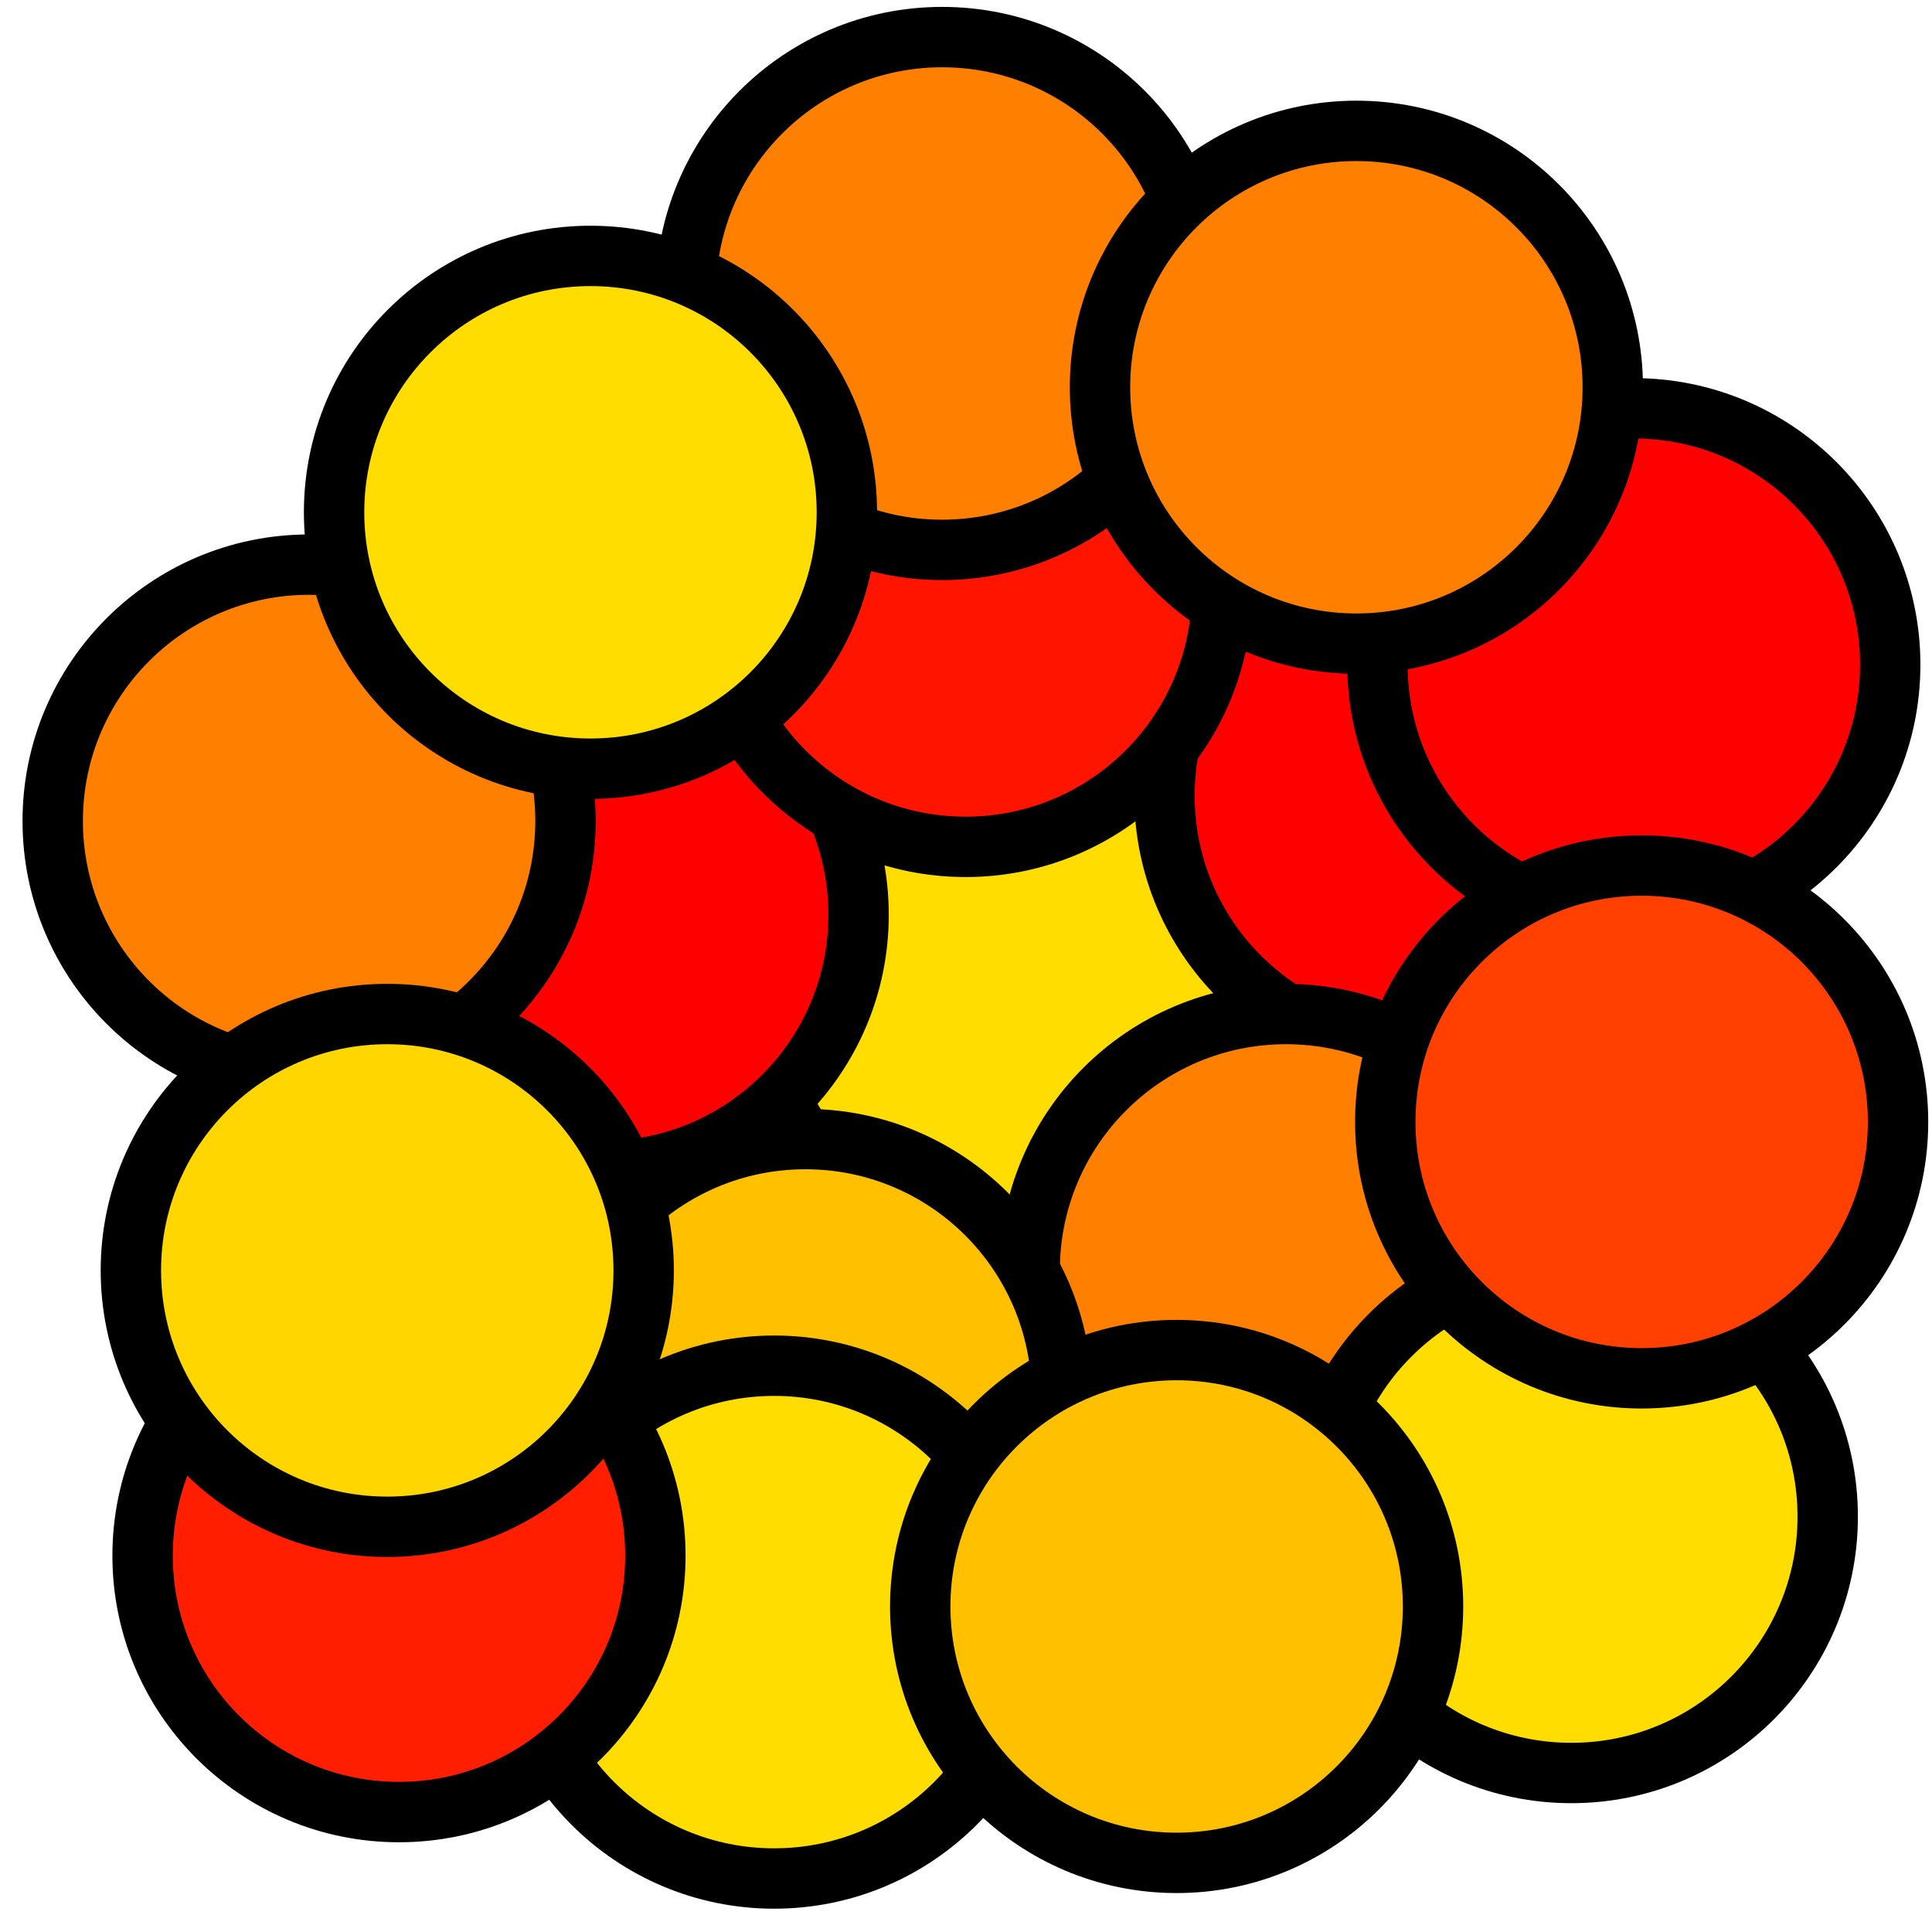 <?xml version="1.0"?>
<svg width="96" height="96" xmlns="http://www.w3.org/2000/svg">
  <g>
    <circle r="12.74" cy="49.146" cx="50.311" stroke-width="3" fill="#ffdd00" stroke="#000000"/>
    <circle r="12.74" cy="39.534" cx="70.602" stroke-width="3" fill="#ff0000" stroke="#000000"/>
    <circle r="12.74" cy="45.456" cx="29.922" stroke-width="3" fill="#ff0000" stroke="#000000"/>
    <circle r="12.74" cy="63.126" cx="63.903" stroke-width="3" fill="#ff8000" stroke="#000000"/>
    <circle r="12.74" cy="69.34" cx="40.019" stroke-width="3" fill="#ffc000" stroke="#000000"/>
    <circle r="12.74" cy="75.359" cx="78.078" stroke-width="3" fill="#ffdd00" stroke="#000000"/>
    <circle r="12.74" cy="33.029" cx="81.184" stroke-width="3" fill="#ff0000" stroke="#000000"/>
    <circle r="12.74" cy="40.796" cx="15.359" stroke-width="3" fill="#ff8000" stroke="#000000"/>
    <circle r="12.74" cy="29.34" cx="47.981" stroke-width="3" fill="#ff1400" stroke="#000000"/>
    <circle r="12.74" cy="80.602" cx="38.466" stroke-width="3" fill="#ffdd00" stroke="#000000"/>
    <circle r="12.74" cy="55.748" cx="81.573" stroke-width="3" fill="#ff4000" stroke="#000000"/>
    <circle r="12.74" cy="14.583" cx="46.816" stroke-width="3" fill="#ff8000" stroke="#000000"/>
    <circle r="12.74" cy="25.456" cx="29.34" stroke-width="3" fill="#ffdd00" stroke="#000000"/>
    <circle r="12.74" cy="77.301" cx="19.825" stroke-width="3" fill="#ff1e00" stroke="#000000"/>
    <circle r="12.74" cy="79.825" cx="58.466" stroke-width="3" fill="#ffc000" stroke="#000000"/>
    <circle r="12.74" cy="19.243" cx="67.398" stroke-width="3" fill="#ff8000" stroke="#000000"/>
    <circle r="12.74" cy="63.126" cx="19.243" stroke-width="3" fill="#ffd600" stroke="#000000"/>
  </g>
</svg>